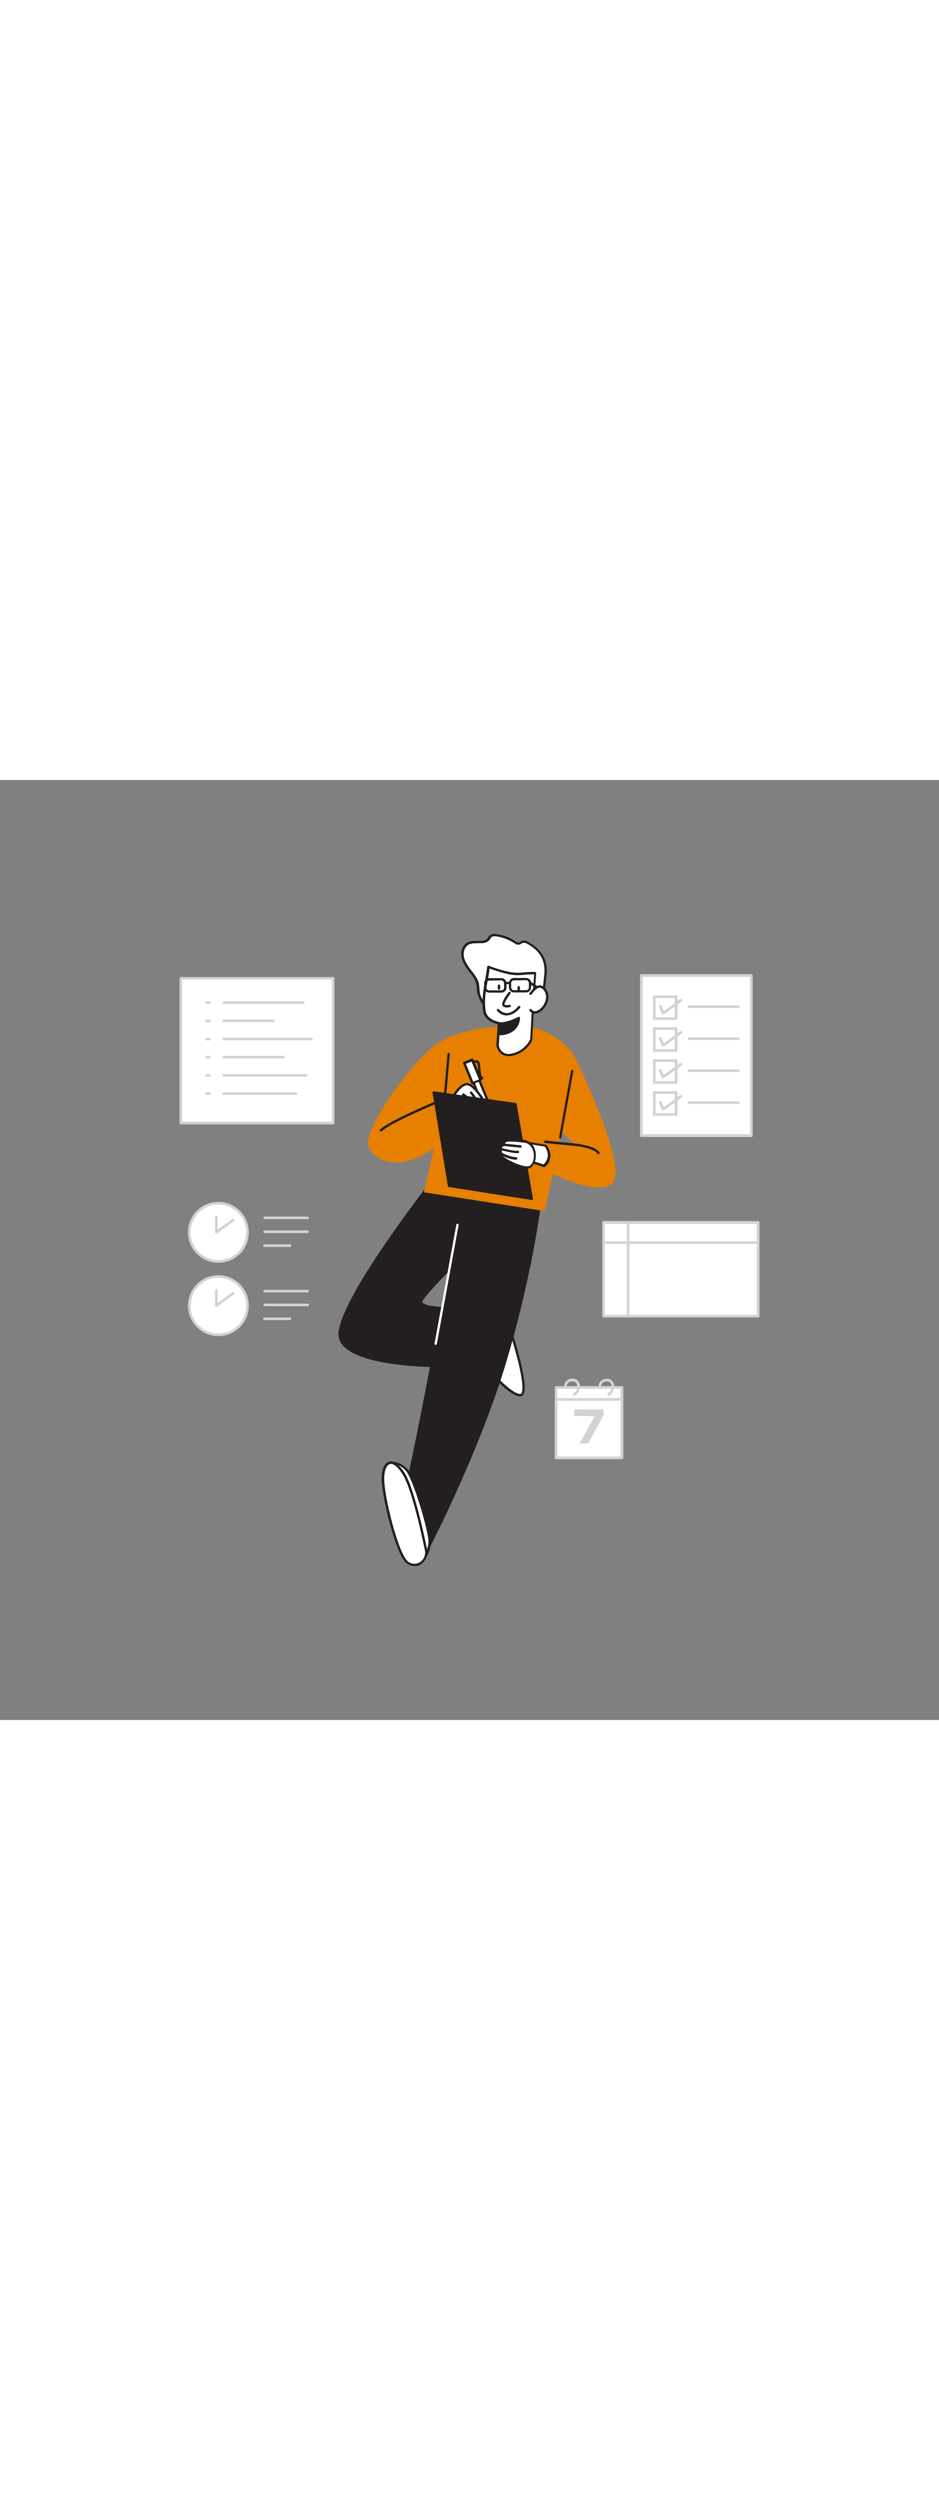 <svg version="1.1" id="Layer_1" xmlns="http://www.w3.org/2000/svg" xmlns:xlink="http://www.w3.org/1999/xlink" x="0px" y="0px" viewBox="0 0 500 500" style="width: 188px;" xml:space="preserve" data-imageid="note-taking-100" imageName="Note Taking" class="illustrations_image">
<rect x="0" y="0" width="500" height="500" fill="#808080" stroke="none"/>
<style type="text/css">
	.st0_note-taking-100{fill:#FFFFFF;}
	.st1_note-taking-100{fill:#D1D3D4;}
	.st2_note-taking-100{fill:#231F20;}
	.st3_note-taking-100{fill:#68E1FD;}
	.st4_note-taking-100{fill:none;}
</style>
<g id="Floating_line_icons_note-taking-100">
	<rect x="96.3" y="105.4" class="st0_note-taking-100" width="81.1" height="77"/>
	<path class="st1_note-taking-100" d="M177.4,183.2H96.3c-0.4,0-0.7-0.3-0.7-0.7l0,0v-77c0-0.4,0.3-0.7,0.7-0.7l0,0h81.1c0.4,0,0.7,0.3,0.7,0.7l0,0&#10;&#9;&#9;v77C178.1,182.8,177.8,183.2,177.4,183.2L177.4,183.2z M97,181.7h79.7v-75.6H97V181.7z"/>
	<path class="st1_note-taking-100" d="M161.6,119.1h-42.5c-0.4,0-0.7-0.4-0.6-0.8c0-0.3,0.3-0.6,0.6-0.6h42.5c0.4,0,0.7,0.4,0.6,0.8&#10;&#9;&#9;C162.2,118.8,161.9,119.1,161.6,119.1z"/>
	<path class="st1_note-taking-100" d="M111.6,119.1H110c-0.4,0-0.7-0.4-0.6-0.8c0-0.3,0.3-0.6,0.6-0.6h1.5c0.4,0,0.7,0.4,0.6,0.8&#10;&#9;&#9;C112.1,118.8,111.9,119.1,111.6,119.1L111.6,119.1z"/>
	<path class="st1_note-taking-100" d="M145.5,128.8h-26.4c-0.4,0-0.7-0.3-0.7-0.7s0.3-0.7,0.7-0.7l0,0h26.4c0.4,0,0.7,0.3,0.7,0.7&#10;&#9;&#9;S145.9,128.8,145.5,128.8z"/>
	<path class="st1_note-taking-100" d="M111.6,128.8H110c-0.4,0-0.7-0.3-0.7-0.7s0.3-0.7,0.7-0.7h1.5c0.4,0,0.7,0.3,0.7,0.7S111.9,128.8,111.6,128.8&#10;&#9;&#9;L111.6,128.8z"/>
	<path class="st1_note-taking-100" d="M165.8,138.5h-46.7c-0.4,0-0.7-0.3-0.7-0.7s0.3-0.7,0.7-0.7l0,0h46.7c0.4,0,0.7,0.3,0.7,0.7&#10;&#9;&#9;S166.2,138.5,165.8,138.5z"/>
	<path class="st1_note-taking-100" d="M111.6,138.5H110c-0.4,0-0.7-0.3-0.7-0.7s0.3-0.7,0.7-0.7h1.5c0.4,0,0.7,0.3,0.7,0.7S111.9,138.5,111.6,138.5&#10;&#9;&#9;L111.6,138.5z"/>
	<path class="st1_note-taking-100" d="M151,148.1h-31.9c-0.4,0-0.7-0.4-0.6-0.8c0-0.3,0.3-0.6,0.6-0.6H151c0.4,0,0.7,0.4,0.6,0.8&#10;&#9;&#9;C151.6,147.8,151.3,148.1,151,148.1z"/>
	<path class="st1_note-taking-100" d="M111.6,148.1H110c-0.4,0-0.7-0.4-0.6-0.8c0-0.3,0.3-0.6,0.6-0.6h1.5c0.4,0,0.7,0.4,0.6,0.8&#10;&#9;&#9;C112.1,147.8,111.9,148.1,111.6,148.1L111.6,148.1z"/>
	<path class="st1_note-taking-100" d="M163,157.8h-43.9c-0.4,0-0.7-0.3-0.7-0.7s0.3-0.7,0.7-0.7l0,0H163c0.4,0,0.7,0.3,0.7,0.7&#10;&#9;&#9;S163.4,157.8,163,157.8z"/>
	<path class="st1_note-taking-100" d="M111.6,157.8H110c-0.4,0-0.7-0.3-0.7-0.7s0.3-0.7,0.7-0.7h1.5c0.4,0,0.7,0.3,0.7,0.7S111.9,157.8,111.6,157.8&#10;&#9;&#9;L111.6,157.8z"/>
	<path class="st1_note-taking-100" d="M157.7,167.5h-38.6c-0.4,0-0.7-0.3-0.7-0.7s0.3-0.7,0.7-0.7l0,0h38.6c0.4,0,0.7,0.3,0.7,0.7&#10;&#9;&#9;S158.1,167.5,157.7,167.5z"/>
	<path class="st1_note-taking-100" d="M111.6,167.5H110c-0.4,0-0.7-0.3-0.7-0.7s0.3-0.7,0.7-0.7h1.5c0.4,0,0.7,0.3,0.7,0.7S111.9,167.5,111.6,167.5&#10;&#9;&#9;L111.6,167.5z"/>
	<rect x="341.5" y="104" class="st0_note-taking-100" width="58.6" height="85.2"/>
	<path class="st1_note-taking-100" d="M400.1,189.9h-58.6c-0.4,0-0.7-0.3-0.7-0.7l0,0V104c0-0.4,0.3-0.7,0.7-0.7l0,0h58.6c0.4,0,0.7,0.3,0.7,0.7l0,0&#10;&#9;&#9;v85.2C400.8,189.6,400.5,189.9,400.1,189.9L400.1,189.9z M342.2,188.4h57.2v-83.7h-57.2V188.4z"/>
	<rect x="348.5" y="115.3" class="st0_note-taking-100" width="11.7" height="11.7"/>
	<path class="st1_note-taking-100" d="M360.1,127.7h-11.7c-0.4,0-0.7-0.3-0.7-0.7l0,0v-11.7c0-0.4,0.3-0.7,0.7-0.7l0,0h11.7c0.4,0,0.7,0.3,0.7,0.7&#10;&#9;&#9;l0,0v11.7C360.9,127.3,360.5,127.7,360.1,127.7L360.1,127.7z M349.1,126.2h10.2V116h-10.2L349.1,126.2z"/>
	<path class="st1_note-taking-100" d="M353.1,124.7c-0.1,0-0.1,0-0.2,0c-0.2-0.1-0.4-0.2-0.5-0.4l-1.5-3.7c-0.2-0.4,0-0.8,0.4-0.9&#10;&#9;&#9;c0.4-0.2,0.8,0,1,0.3c0,0,0,0,0,0.1l1.2,2.8l8.7-6.3c0.3-0.2,0.8-0.2,1,0.2c0.2,0.3,0.2,0.8-0.2,1l-9.4,6.8&#10;&#9;&#9;C353.4,124.7,353.3,124.7,353.1,124.7z"/>
	<path class="st1_note-taking-100" d="M393.1,121.3h-26.2c-0.4,0-0.7-0.3-0.7-0.7c0-0.4,0.3-0.7,0.7-0.7l0,0h26.2c0.4,0,0.7,0.3,0.7,0.7&#10;&#9;&#9;C393.8,121,393.5,121.3,393.1,121.3L393.1,121.3z"/>
	<rect x="348.5" y="132.2" class="st0_note-taking-100" width="11.7" height="11.7"/>
	<path class="st1_note-taking-100" d="M360.1,144.6h-11.7c-0.4,0-0.7-0.3-0.7-0.7l0,0v-11.7c0-0.4,0.3-0.7,0.7-0.7l0,0h11.7c0.4,0,0.7,0.3,0.7,0.7&#10;&#9;&#9;l0,0v11.7C360.9,144.3,360.5,144.6,360.1,144.6L360.1,144.6z M349.1,143.2h10.2V133h-10.2L349.1,143.2z"/>
	<path class="st1_note-taking-100" d="M353.1,141.7c-0.1,0-0.1,0-0.2,0c-0.2-0.1-0.4-0.2-0.5-0.4l-1.5-3.6c-0.2-0.4,0-0.8,0.4-0.9&#10;&#9;&#9;c0.4-0.2,0.8,0,1,0.4l1.2,2.8l8.7-6.3c0.3-0.2,0.8-0.2,1,0.2c0,0,0,0,0,0c0.2,0.3,0.2,0.8-0.2,1l-9.4,6.8&#10;&#9;&#9;C353.4,141.7,353.3,141.7,353.1,141.7z"/>
	<path class="st1_note-taking-100" d="M393.1,138.3h-26.2c-0.4,0-0.7-0.3-0.7-0.7l0,0c0-0.4,0.3-0.7,0.7-0.7h26.2c0.4,0,0.7,0.3,0.7,0.7l0,0&#10;&#9;&#9;C393.8,138,393.5,138.3,393.1,138.3z"/>
	<rect x="348.5" y="149.2" class="st0_note-taking-100" width="11.7" height="11.7"/>
	<path class="st1_note-taking-100" d="M360.1,161.6h-11.7c-0.4,0-0.7-0.3-0.7-0.7l0,0v-11.7c0-0.4,0.3-0.7,0.7-0.7l0,0h11.7c0.4,0,0.7,0.3,0.7,0.7&#10;&#9;&#9;l0,0v11.7C360.9,161.3,360.5,161.6,360.1,161.6z M349.1,160.2h10.2V150h-10.2L349.1,160.2z"/>
	<path class="st1_note-taking-100" d="M353.1,158.7h-0.2c-0.2-0.1-0.4-0.2-0.5-0.4l-1.5-3.6c-0.2-0.4,0-0.8,0.3-1c0,0,0,0,0,0c0.4-0.2,0.8,0,1,0.3&#10;&#9;&#9;c0,0,0,0,0,0.1l1.2,2.8l8.7-6.3c0.3-0.2,0.8-0.2,1,0.2c0.2,0.3,0.2,0.8-0.2,1l-9.4,6.9C353.5,158.6,353.3,158.7,353.1,158.7z"/>
	<path class="st1_note-taking-100" d="M393.1,155.3h-26.2c-0.4,0-0.7-0.3-0.7-0.7s0.3-0.7,0.7-0.7h26.2c0.4,0,0.7,0.3,0.7,0.7&#10;&#9;&#9;S393.5,155.3,393.1,155.3z"/>
	<rect x="348.5" y="166.2" class="st0_note-taking-100" width="11.7" height="11.7"/>
	<path class="st1_note-taking-100" d="M360.1,178.6h-11.7c-0.4,0-0.7-0.3-0.7-0.7l0,0v-11.7c0-0.4,0.3-0.7,0.7-0.7l0,0h11.7c0.4,0,0.7,0.3,0.7,0.7&#10;&#9;&#9;l0,0v11.7C360.9,178.3,360.5,178.6,360.1,178.6L360.1,178.6z M349.1,177.2h10.2V167h-10.2L349.1,177.2z"/>
	<path class="st1_note-taking-100" d="M353.1,175.7c-0.1,0-0.1,0-0.2,0c-0.2-0.1-0.4-0.2-0.5-0.4l-1.5-3.6c-0.2-0.4,0-0.8,0.4-0.9&#10;&#9;&#9;c0.4-0.2,0.8,0,1,0.3c0,0,0,0,0,0.1l1.2,2.8l8.7-6.3c0.3-0.2,0.8-0.2,1,0.2c0.2,0.3,0.2,0.8-0.2,1l-9.4,6.8&#10;&#9;&#9;C353.4,175.7,353.3,175.7,353.1,175.7z"/>
	<path class="st1_note-taking-100" d="M393.1,172.3h-26.2c-0.4,0-0.7-0.3-0.7-0.7c0-0.4,0.3-0.7,0.7-0.7l0,0h26.2c0.4,0,0.7,0.3,0.7,0.7&#10;&#9;&#9;C393.8,171.9,393.5,172.3,393.1,172.3L393.1,172.3z"/>
	<rect x="321.4" y="235.4" class="st0_note-taking-100" width="82.3" height="49.9"/>
	<path class="st1_note-taking-100" d="M403.7,285.9h-82.3c-0.4,0-0.7-0.3-0.7-0.7l0,0v-49.9c0-0.4,0.3-0.7,0.7-0.7l0,0h82.3c0.4,0,0.7,0.3,0.7,0.7&#10;&#9;&#9;l0,0v49.9C404.4,285.6,404.1,285.9,403.7,285.9L403.7,285.9z M322.1,284.5H403v-48.4h-80.9L322.1,284.5z"/>
	<path class="st1_note-taking-100" d="M403.7,246.8h-82.3c-0.4,0-0.7-0.3-0.7-0.7l0,0c0-0.4,0.3-0.7,0.7-0.7h82.3c0.4,0,0.7,0.3,0.7,0.7&#10;&#9;&#9;C404.4,246.4,404.1,246.8,403.7,246.8L403.7,246.8z"/>
	<path class="st1_note-taking-100" d="M334.5,285.6c-0.4,0-0.7-0.3-0.7-0.7l0,0v-49.5c0-0.4,0.3-0.7,0.7-0.7s0.7,0.3,0.7,0.7v49.5&#10;&#9;&#9;C335.2,285.2,334.9,285.6,334.5,285.6L334.5,285.6z"/>
	
		<ellipse transform="matrix(9.853754e-02 -0.995 0.995 9.853754e-02 -134.582 332.674)" class="st0_note-taking-100" cx="116.3" cy="240.6" rx="15.5" ry="15.5"/>
	<path class="st1_note-taking-100" d="M116.3,256.8c-9,0-16.2-7.3-16.2-16.2c0-9,7.3-16.2,16.2-16.2s16.2,7.3,16.2,16.2c0,0,0,0,0,0&#10;&#9;&#9;C132.5,249.6,125.3,256.8,116.3,256.8z M116.3,225.8c-8.2,0-14.8,6.6-14.8,14.8s6.6,14.8,14.8,14.8c8.2,0,14.8-6.6,14.8-14.8&#10;&#9;&#9;C131.1,232.5,124.5,225.9,116.3,225.8L116.3,225.8z"/>
	<polyline class="st0_note-taking-100" points="115.2,232.6 115.2,240.6 124.2,234.1 &#9;"/>
	<path class="st1_note-taking-100" d="M115.2,241.3c-0.1,0-0.2,0-0.3-0.1c-0.2-0.1-0.4-0.4-0.4-0.6v-8c0-0.4,0.3-0.7,0.7-0.7s0.7,0.3,0.7,0.7l0,0&#10;&#9;&#9;v6.6l7.8-5.7c0.3-0.2,0.8-0.2,1,0.2c0.2,0.3,0.2,0.8-0.2,1l-9,6.5C115.5,241.3,115.4,241.3,115.2,241.3z"/>
	<path class="st1_note-taking-100" d="M163.8,233.6h-22.9c-0.4,0-0.7-0.3-0.7-0.7s0.3-0.7,0.7-0.7h22.9c0.4,0,0.7,0.3,0.7,0.7&#10;&#9;&#9;S164.2,233.6,163.8,233.6z"/>
	<path class="st1_note-taking-100" d="M163.8,241h-22.9c-0.4,0-0.7-0.3-0.7-0.7s0.3-0.7,0.7-0.7h22.9c0.4,0,0.7,0.3,0.7,0.7S164.2,241,163.8,241z"/>
	<path class="st1_note-taking-100" d="M154.4,248.4h-13.6c-0.4,0-0.7-0.3-0.7-0.7s0.3-0.7,0.7-0.7h13.6c0.4,0,0.7,0.3,0.7,0.7&#10;&#9;&#9;S154.8,248.4,154.4,248.4z"/>
	
		<ellipse transform="matrix(7.088899e-02 -0.998 0.998 7.088899e-02 -170.803 375.808)" class="st0_note-taking-100" cx="116.3" cy="279.6" rx="15.5" ry="15.5"/>
	<path class="st1_note-taking-100" d="M116.3,295.8c-9,0-16.2-7.3-16.2-16.2s7.3-16.2,16.2-16.2s16.2,7.3,16.2,16.2c0,0,0,0,0,0&#10;&#9;&#9;C132.5,288.5,125.3,295.8,116.3,295.8z M116.3,264.8c-8.2,0-14.8,6.6-14.8,14.8c0,8.2,6.6,14.8,14.8,14.8s14.8-6.6,14.8-14.8l0,0&#10;&#9;&#9;C131.1,271.4,124.5,264.8,116.3,264.8L116.3,264.8z"/>
	<polyline class="st0_note-taking-100" points="115.2,271.6 115.2,279.6 124.2,273 &#9;"/>
	<path class="st1_note-taking-100" d="M115.2,280.3c-0.1,0-0.2,0-0.3-0.1c-0.2-0.1-0.4-0.4-0.4-0.6v-8c0-0.4,0.3-0.7,0.7-0.7s0.7,0.3,0.7,0.7l0,0&#10;&#9;&#9;v6.6l7.8-5.7c0.3-0.2,0.8-0.2,1,0.2c0.2,0.3,0.2,0.8-0.2,1l-9,6.5C115.5,280.3,115.4,280.3,115.2,280.3z"/>
	<path class="st1_note-taking-100" d="M163.8,272.6h-22.9c-0.4,0-0.7-0.3-0.7-0.7s0.3-0.7,0.7-0.7h22.9c0.4,0,0.7,0.3,0.7,0.7&#10;&#9;&#9;S164.2,272.6,163.8,272.6z"/>
	<path class="st1_note-taking-100" d="M163.8,279.9h-22.9c-0.4,0-0.7-0.3-0.7-0.7s0.3-0.7,0.7-0.7h22.9c0.4,0,0.7,0.3,0.7,0.7&#10;&#9;&#9;S164.2,279.9,163.8,279.9z"/>
	<path class="st1_note-taking-100" d="M154.4,287.3h-13.6c-0.4,0-0.7-0.3-0.7-0.7s0.3-0.7,0.7-0.7h13.6c0.4,0,0.7,0.3,0.7,0.7&#10;&#9;&#9;S154.8,287.3,154.4,287.3z"/>
	<rect x="296.1" y="323.1" class="st0_note-taking-100" width="35.1" height="37.5"/>
	<path class="st1_note-taking-100" d="M331.2,361.3h-35.1c-0.4,0-0.7-0.3-0.7-0.7l0,0v-37.5c0-0.4,0.3-0.7,0.7-0.7l0,0h35.1c0.4,0,0.7,0.3,0.7,0.7&#10;&#9;&#9;l0,0v37.5C331.9,361,331.6,361.3,331.2,361.3z M296.8,359.9h33.6v-36.1h-33.6V359.9z"/>
	<path class="st1_note-taking-100" d="M331.2,330.2h-35.1c-0.4,0-0.7-0.3-0.7-0.7s0.3-0.7,0.7-0.7l0,0h35.1c0.4,0,0.7,0.3,0.7,0.7&#10;&#9;&#9;S331.6,330.2,331.2,330.2z"/>
	<path class="st1_note-taking-100" d="M316.7,338.4L316.7,338.4l-10.9-0.1v-3.5h15.6v3.1l-8.2,15h-4.6L316.7,338.4z"/>
	<path class="st1_note-taking-100" d="M305.8,327.6c-0.3,0-0.5-0.1-0.6-0.4c-0.2-0.3-0.1-0.8,0.2-1c0,0,0,0,0,0c1.6-0.9,2.3-2.8,1.8-4.6&#10;&#9;&#9;c-0.3-1.1-1.3-1.8-2.4-1.7c-0.9,0-1.7,0.3-2.4,0.9c-0.4,0.6-0.7,1.3-0.6,2.1c0,0.4-0.2,0.7-0.6,0.8c-0.4,0.1-0.7-0.2-0.8-0.6&#10;&#9;&#9;c0,0,0,0,0,0c-0.1-1.1,0.2-2.3,0.9-3.2c0.9-0.9,2.1-1.5,3.4-1.5c1.8-0.2,3.4,1,3.9,2.8c0.7,2.4-0.4,4.9-2.5,6.2&#10;&#9;&#9;C306.1,327.6,306,327.6,305.8,327.6z"/>
	<path class="st1_note-taking-100" d="M324.1,327.6c-0.3,0-0.5-0.1-0.6-0.4c-0.2-0.3-0.1-0.8,0.2-1c0,0,0,0,0,0c1.6-0.9,2.3-2.8,1.8-4.6&#10;&#9;&#9;c-0.3-1.1-1.3-1.8-2.4-1.7c-0.9,0-1.7,0.3-2.4,1c-0.4,0.6-0.7,1.3-0.6,2.1c0,0.4-0.2,0.8-0.6,0.8c-0.4,0-0.8-0.2-0.8-0.6&#10;&#9;&#9;c-0.1-1.1,0.2-2.3,0.9-3.2c0.9-0.9,2.1-1.5,3.4-1.5c1.8-0.2,3.4,1,3.9,2.8c0.6,2.4-0.4,4.9-2.5,6.2&#10;&#9;&#9;C324.4,327.6,324.2,327.6,324.1,327.6z"/>
</g>
<g id="Character_note-taking-100">
	<path class="st0_note-taking-100" d="M271.6,292.7c0,0,11.4,34.6,5.2,34.6s-21.5-18.7-21.5-18.7l12.3-15.9"/>
	<path class="st2_note-taking-100" d="M276.9,327.9c-6.4,0-21.4-18.2-22-19c-0.2-0.2-0.2-0.6,0-0.8l12.4-15.9c0.2-0.3,0.6-0.3,0.9-0.1c0,0,0,0,0,0&#10;&#9;&#9;c0.3,0.2,0.3,0.6,0.1,0.9c0,0,0,0,0,0l-12,15.5c4.5,5.4,16,18.1,20.7,18.1c0.3,0,0.5-0.1,0.6-0.3c2.3-3.2-2.6-21.8-6.5-33.5&#10;&#9;&#9;c-0.1-0.3,0.1-0.7,0.4-0.8s0.7,0.1,0.8,0.4c1,3,9.7,29.9,6.3,34.6C278.2,327.6,277.6,327.9,276.9,327.9L276.9,327.9z"/>
	<path class="st2_note-taking-100" d="M231.2,212.2c0,0-47.2,59.9-50.2,81.2s68.3,18.3,68.3,18.3l8.4-31.2c0,0-37.4,2.7-33.1-4.1&#10;&#9;&#9;s30.5-32.2,30.5-32.2l4-35.6L231.2,212.2z"/>
	<path class="st2_note-taking-100" d="M240.1,312.5c-16,0-48.1-1.3-57.3-11.5c-2-2-2.9-4.9-2.5-7.7c3-21.2,48.5-79.1,50.4-81.5&#10;&#9;&#9;c0.1-0.1,0.2-0.2,0.4-0.2l27.9-3.5c0.2,0,0.4,0,0.5,0.2c0.1,0.1,0.2,0.3,0.2,0.5l-4,35.6c0,0.1-0.1,0.3-0.2,0.4&#10;&#9;&#9;c-0.3,0.3-26.2,25.5-30.4,32.1c-0.3,0.5-0.2,0.9-0.1,1c1.8,3.1,21,2.9,32.7,2.1c0.2,0,0.4,0.1,0.5,0.2c0.1,0.2,0.2,0.4,0.1,0.5&#10;&#9;&#9;l-8.4,31.2c-0.1,0.3-0.3,0.4-0.6,0.5C248.8,312.4,245.3,312.5,240.1,312.5z M231.6,212.8c-3,3.8-47.2,60.4-50,80.7&#10;&#9;&#9;c-0.4,2.4,0.4,4.9,2.2,6.7c11.2,12.4,59.8,11.1,65.1,11l8.1-29.9c-5.7,0.4-30.3,1.7-33-2.7c-0.4-0.7-0.4-1.7,0.1-2.3&#10;&#9;&#9;c4.1-6.5,28.1-29.8,30.5-32.1l3.9-34.6L231.6,212.8z"/>
	<path class="st2_note-taking-100" d="M248.4,208.8c0,2.5-20.7,117.2-31,163.8l7.4,42.3c0,0,29.4-55.1,44.7-106.9s18.9-89.5,18.9-89.5L248.4,208.8z"/>
	<path class="st2_note-taking-100" d="M224.8,415.5h-0.1c-0.3,0-0.5-0.2-0.5-0.5l-7.4-42.3c0-0.1,0-0.2,0-0.2c10.5-47.7,31-161.4,31-163.7&#10;&#9;&#9;c0-0.2,0.1-0.4,0.2-0.5c0.2-0.1,0.3-0.2,0.5-0.1l39.9,9.8c0.3,0.1,0.5,0.3,0.5,0.6c0,0.4-3.8,38.4-18.9,89.6s-44.4,106.4-44.7,107&#10;&#9;&#9;C225.2,415.4,225,415.5,224.8,415.5z M218,372.6l7,40.4c4.9-9.5,30.1-58.9,43.8-105.1c14.2-47.9,18.4-84.1,18.9-88.9l-38.7-9.5&#10;&#9;&#9;C247.5,220.1,227.8,328.5,218,372.6z"/>
	<path class="st3_note-taking-100 targetColor" d="M275.9,130.7c0,0-30.6-0.7-45,10.9s-38.1,45.6-34.6,53.5s16.7,13.7,34.8,0.7l-5.4,23.5l64.3,10&#10;&#9;&#9;c0,0,17.5-77,15.7-82.5C303.6,142,290.2,130,275.9,130.7z" style="fill: rgb(231, 127, 0);"/>
	<path class="st2_note-taking-100" d="M236.1,174.7c-0.3,0-0.6-0.3-0.6-0.6c0-0.1,0-0.2,0.1-0.3c0.3-1.2,1.8-17.5,2.7-28.2c0.1-0.3,0.4-0.6,0.7-0.5&#10;&#9;&#9;c0.3,0.1,0.5,0.3,0.5,0.6c-1.5,18.6-2.5,28.2-2.8,28.7C236.6,174.6,236.4,174.7,236.1,174.7z"/>
	<path class="st0_note-taking-100" d="M260.7,123.7c-1.1,0.2-5.3-8.1-5.7-9.5c-0.6-2-0.3-4.3-0.8-6.2c-0.6-2.4-2.6-4.6-4-6.6&#10;&#9;&#9;c-1.7-2.2-3.4-4.7-3.8-7.4s0.7-6,3.3-7.1c3.4-1.5,8.2,0.8,10.4-2.1c0.3-0.6,0.7-1.1,1.2-1.6c0.9-0.6,2.1-0.8,3.1-0.5&#10;&#9;&#9;c3.5,0.5,6.8,1.8,9.7,3.7c0.6,0.5,1.3,0.8,2.1,0.8c0.7-0.1,1.2-0.7,1.8-0.9c1.1-0.3,2.3,0,3.3,0.6c6.9,3.9,10,9.3,9.1,17.1l-1.6,14&#10;&#9;&#9;L260.7,123.7z"/>
	<path class="st2_note-taking-100" d="M260.6,124.3c-0.5,0-1.4-0.5-3.6-4.5c-1-1.8-1.9-3.6-2.6-5.5c-0.3-1.1-0.4-2.2-0.5-3.4c0-1-0.2-1.9-0.4-2.9&#10;&#9;&#9;c-0.7-2-1.8-3.8-3.1-5.3l-0.8-1c-1.7-2.3-3.4-4.8-3.9-7.7s0.6-6.5,3.6-7.8c1.6-0.6,3.3-0.7,5-0.6c2.2,0.1,4.1,0.1,5.2-1.3&#10;&#9;&#9;c0.1-0.2,0.3-0.4,0.4-0.6c0.2-0.4,0.5-0.8,0.9-1.1c1.1-0.7,2.4-1,3.7-0.6c3.6,0.5,7,1.8,10,3.8c0.5,0.4,1,0.6,1.7,0.7&#10;&#9;&#9;c0.3-0.1,0.6-0.2,0.8-0.4c0.3-0.2,0.5-0.3,0.8-0.5c1.4-0.6,2.9,0.1,3.8,0.7c7.2,4.1,10.3,9.9,9.4,17.8l-1.5,14&#10;&#9;&#9;c0,0.3-0.2,0.5-0.5,0.6l-28.1,5.8l0,0C260.8,124.3,260.7,124.3,260.6,124.3z M253,86.9c-1.1-0.1-2.1,0.1-3.1,0.5&#10;&#9;&#9;c-2.4,1-3.3,4.1-2.9,6.4c0.4,2.7,2.1,5,3.7,7.2c0.2,0.3,0.5,0.7,0.8,1c1.3,1.7,2.8,3.7,3.4,5.8c0.2,1,0.4,2,0.4,3.1&#10;&#9;&#9;c0,1.1,0.2,2.1,0.4,3.2c0.4,1.4,3.9,8.3,5.1,9l27.5-5.7l1.5-13.6c0.8-7.4-2-12.7-8.8-16.5c-0.8-0.6-1.8-0.8-2.7-0.6&#10;&#9;&#9;c-0.2,0.1-0.4,0.2-0.6,0.3c-0.4,0.3-0.8,0.5-1.3,0.6c-0.9,0.1-1.8-0.2-2.5-0.8c-2.9-1.8-6.1-3.1-9.5-3.6c-0.9-0.2-1.8-0.1-2.6,0.3&#10;&#9;&#9;c-0.2,0.2-0.5,0.5-0.6,0.8c-0.1,0.2-0.3,0.5-0.5,0.7c-1.5,1.9-3.9,1.9-6.3,1.8L253,86.9z"/>
	<path class="st0_note-taking-100" d="M265.7,129.4L265,141c0,0,0.8,6.6,8,5c4.3-1,7.9-3.9,9.9-7.9c0,0,1.6-27.9,2.1-35.3c-4.5-0.3-8.7,0.9-13.3,0&#10;&#9;&#9;c-3.9-0.8-7.8-2-11.6-3.5c-0.8,8.1-3.4,15.4-2.2,23.5C258.7,128.5,265.7,129.4,265.7,129.4z"/>
	<path class="st2_note-taking-100" d="M270.9,146.9c-1.3,0-2.7-0.4-3.8-1.1c-1.5-1.1-2.5-2.8-2.8-4.7l0.7-11.2c-1.8-0.4-7-1.9-7.8-6.9&#10;&#9;&#9;c-0.8-5.6,0.1-10.7,1-16c0.4-2.5,0.9-5,1.2-7.6c0-0.2,0.1-0.4,0.3-0.5c0.2-0.1,0.4-0.1,0.6-0.1c3.7,1.5,7.6,2.6,11.5,3.4&#10;&#9;&#9;c2.5,0.4,5,0.4,7.5,0.1c1.9-0.2,3.8-0.2,5.7-0.2c0.2,0,0.3,0.1,0.4,0.2c0.1,0.1,0.2,0.3,0.1,0.5c-0.5,7.3-2.1,35.1-2.1,35.4&#10;&#9;&#9;c0,0.1,0,0.1,0,0.2c-2,4.2-5.8,7.2-10.3,8.2C272.4,146.8,271.6,146.9,270.9,146.9z M265.6,141.1c0.4,3,3.1,5,6.1,4.6&#10;&#9;&#9;c0.4-0.1,0.8-0.2,1.2-0.3c4.1-0.9,7.5-3.7,9.4-7.4c0.1-2,1.5-26.7,2.1-34.6c-1.6,0-3.3,0-4.9,0.2c-2.6,0.3-5.3,0.3-7.9-0.1&#10;&#9;&#9;c-3.7-0.8-7.4-1.9-10.9-3.2c-0.3,2.4-0.7,4.7-1.1,6.9c-1,5.3-1.8,10.2-1,15.6c0.8,5,7.2,5.9,7.3,5.9c0.3,0.1,0.6,0.3,0.5,0.7&#10;&#9;&#9;L265.6,141.1L265.6,141.1z"/>
	<path class="st2_note-taking-100" d="M265.4,135.1c0,0,4.7,0.5,7.9-2.5c1.8-1.5,2.9-3.8,2.9-6.2c0,0-5.3,3.1-10.6,3L265.4,135.1z"/>
	<path class="st2_note-taking-100" d="M266.2,135.8c-0.3,0-0.5,0-0.8,0c-0.3,0-0.6-0.3-0.5-0.6l0.2-5.7c0-0.3,0.3-0.6,0.6-0.6c0,0,0,0,0,0&#10;&#9;&#9;c5.1,0.1,10.2-2.9,10.3-2.9c0.2-0.1,0.4-0.1,0.6,0c0.2,0.1,0.3,0.3,0.3,0.5c0,2.6-1.2,5-3.1,6.7&#10;&#9;&#9;C271.7,134.9,268.9,135.8,266.2,135.8z M266.1,134.5L266.1,134.5c2.5,0.1,5-0.8,6.9-2.4c1.4-1.2,2.3-2.9,2.7-4.7&#10;&#9;&#9;c-2.9,1.5-6.1,2.4-9.4,2.5L266.1,134.5z"/>
	<path class="st0_note-taking-100" d="M271.3,113.3c0,0-4.1,5.4-3.2,6.4s3.4,0.5,3.4,0.5"/>
	<path class="st2_note-taking-100" d="M270.1,121c-0.9,0.1-1.8-0.2-2.5-0.9c-0.9-1.2,1.2-4.6,3.2-7.2c0.2-0.3,0.6-0.3,0.9-0.1c0,0,0,0,0,0&#10;&#9;&#9;c0.3,0.2,0.3,0.6,0.1,0.9c0,0,0,0,0,0c-1.9,2.5-3.4,5.2-3.2,5.7c0.4,0.5,1.8,0.4,2.7,0.2c0.3-0.1,0.7,0.1,0.7,0.5&#10;&#9;&#9;c0.1,0.3-0.1,0.7-0.5,0.7l0,0C271.1,120.9,270.6,121,270.1,121z"/>
	<path class="st2_note-taking-100" d="M269.8,125.3c-2-0.1-3.8-1-5.1-2.5c-0.2-0.2-0.2-0.6,0-0.9c0.2-0.2,0.6-0.2,0.9,0c1.1,1.3,2.8,2.1,4.5,2.1&#10;&#9;&#9;c3.2-0.2,5.9-3.6,5.9-3.7c0.2-0.2,0.6-0.3,0.9,0c0.2,0.2,0.3,0.5,0.1,0.8c-0.1,0.2-3,3.9-6.8,4.1L269.8,125.3z"/>
	<path class="st2_note-taking-100" d="M260.4,113.1c-1.5,0-2.6-1.2-2.6-2.6v-2.4c0-1.5,1.2-2.7,2.6-2.7h6.6l0,0c0.7,0,1.4,0.3,1.9,0.8&#10;&#9;&#9;c0.5,0.5,0.8,1.2,0.8,1.9v2.4c0,1.4-1.2,2.6-2.6,2.6l0,0L260.4,113.1L260.4,113.1z M267,112.4L267,112.4z M267,106.6L267,106.6&#10;&#9;&#9;l-6.6,0.1c-0.4,0-0.7,0.2-1,0.4c-0.3,0.3-0.4,0.6-0.4,1v2.4c0,0.4,0.2,0.7,0.4,1c0.3,0.3,0.6,0.4,1,0.4h6.6c0.8,0,1.4-0.6,1.4-1.4&#10;&#9;&#9;v-2.4c0-0.4-0.2-0.7-0.4-1C267.7,106.8,267.4,106.6,267,106.6L267,106.6z"/>
	<path class="st2_note-taking-100" d="M273.6,113c-1.5,0-2.6-1.2-2.6-2.6V108c0-1.5,1.2-2.7,2.6-2.7h6.6l0,0c1.5,0,2.6,1.2,2.6,2.6v2.4&#10;&#9;&#9;c0,1.5-1.2,2.7-2.6,2.7c0,0,0,0,0,0l0,0H273.6z M280.2,112.3L280.2,112.3z M280.2,106.5L280.2,106.5l-6.6,0.1&#10;&#9;&#9;c-0.8,0-1.4,0.6-1.4,1.4v2.4c0,0.4,0.2,0.7,0.4,1c0.3,0.3,0.6,0.4,1,0.4h6.6c0.4,0,0.7-0.2,1-0.4c0.3-0.3,0.4-0.6,0.4-1V108&#10;&#9;&#9;c0-0.4-0.2-0.7-0.4-1C281,106.7,280.6,106.5,280.2,106.5L280.2,106.5z"/>
	<path class="st2_note-taking-100" d="M269,108.6c-0.3,0-0.7-0.2-0.7-0.5c0-0.3,0.2-0.7,0.5-0.7c0.1,0,0.1,0,0.2,0h2.5l0,0c0.3,0,0.6,0.3,0.6,0.6&#10;&#9;&#9;c0,0.3-0.3,0.6-0.6,0.6c0,0,0,0,0,0L269,108.6L269,108.6z"/>
	<path class="st2_note-taking-100" d="M288.8,112.9c-0.1,0-0.2,0-0.3-0.1l-6.6-4.4c-0.3-0.2-0.4-0.6-0.2-0.9c0,0,0,0,0,0c0.2-0.3,0.6-0.4,0.9-0.2&#10;&#9;&#9;l6.6,4.4c0.3,0.2,0.4,0.6,0.2,0.9C289.2,112.8,289,112.9,288.8,112.9z"/>
	<path class="st0_note-taking-100" d="M282.5,113.7c1.3-1.7,3.4-4.7,6-3.6c0.7,0.3,1.2,0.8,1.7,1.4c1.9,2.6,1.4,5.8-0.1,8.4&#10;&#9;&#9;c-1.3,2.3-5.2,5.6-7.6,2.5"/>
	<path class="st2_note-taking-100" d="M284.9,124.3c-1.1,0-2.2-0.6-2.9-1.5c-0.2-0.3-0.2-0.7,0.1-0.9c0.3-0.2,0.7-0.2,0.9,0.1c0.4,0.7,1.2,1,2,1&#10;&#9;&#9;c1.6-0.1,3.6-1.9,4.5-3.4c1.6-2.8,1.7-5.7,0.1-7.7c-0.4-0.5-0.8-0.9-1.4-1.2c-1.7-0.8-3.3,1-4.9,3l-0.3,0.4&#10;&#9;&#9;c-0.2,0.3-0.6,0.3-0.9,0.1c0,0,0,0,0,0c-0.3-0.2-0.3-0.6-0.1-0.9c0,0,0,0,0,0l0.3-0.4c1.4-1.7,3.6-4.6,6.4-3.4&#10;&#9;&#9;c0.8,0.4,1.4,0.9,1.9,1.6c1.9,2.5,1.9,5.9,0,9.1c-0.9,1.5-3.1,3.9-5.5,4.1L284.9,124.3z"/>
	
		<ellipse transform="matrix(1 -8.377482e-03 8.377482e-03 1 -0.914 2.229)" class="st2_note-taking-100" cx="265.7" cy="110.2" rx="0.7" ry="1.5"/>
	<ellipse transform="matrix(1 -8.377482e-03 8.377482e-03 1 -0.92 2.318)" class="st2_note-taking-100" cx="276.2" cy="111" rx="0.7" ry="1.5"/>
	
		<rect x="252.5" y="148.8" transform="matrix(0.925 -0.38 0.38 0.925 -42.336 108.832)" class="st0_note-taking-100" width="3.3" height="25.4"/>
	<path class="st2_note-taking-100" d="M257.5,174.5c-0.3,0-0.5-0.2-0.6-0.4l-9.7-23.5c-0.1-0.3,0-0.7,0.3-0.8c0,0,0,0,0,0l3.1-1.3&#10;&#9;&#9;c0.2-0.1,0.3-0.1,0.5,0c0.2,0.1,0.3,0.2,0.3,0.4l9.7,23.5c0.1,0.2,0.1,0.3,0,0.5c-0.1,0.2-0.2,0.3-0.4,0.4l-3.1,1.3&#10;&#9;&#9;C257.6,174.5,257.5,174.5,257.5,174.5z M248.6,150.8l9.2,22.3l1.9-0.8l-9.2-22.3L248.6,150.8z"/>
	
		<rect x="249.3" y="149.3" transform="matrix(0.925 -0.38 0.38 0.925 -40.104 107.354)" class="st0_note-taking-100" width="4.5" height="11.6"/>
	<path class="st2_note-taking-100" d="M251.6,162c-0.1,0-0.2,0-0.2-0.1c-0.2-0.1-0.3-0.2-0.4-0.4l-4.4-10.7c-0.2-0.3,0-0.7,0.3-0.9c0,0,0,0,0.1,0&#10;&#9;&#9;l4.2-1.7c0.2-0.1,0.3-0.1,0.5,0c0.2,0.1,0.3,0.2,0.4,0.3l4.4,10.7c0.1,0.3,0,0.7-0.3,0.8c0,0,0,0,0,0l-4.2,1.7&#10;&#9;&#9;C251.8,161.9,251.7,162,251.6,162z M248.1,151l3.9,9.5l3-1.2l-3.9-9.5L248.1,151z"/>
	<path class="st2_note-taking-100" d="M256.8,159.3c-0.1,0-0.1,0-0.2,0c-1.5-0.4-1.8-2.9-2-5.6c0-1-0.2-1.9-0.4-2.9c-0.1-0.2-0.2-0.3-0.4-0.4&#10;&#9;&#9;c-0.5,0-1,0.1-1.5,0.4c-0.3,0.2-0.7,0.2-0.9-0.1c-0.2-0.3-0.2-0.7,0.1-0.9c0,0,0.1-0.1,0.1-0.1c0.7-0.5,1.6-0.7,2.5-0.6&#10;&#9;&#9;c0.5,0.1,0.9,0.5,1.2,1c0.3,1.1,0.5,2.2,0.5,3.3c0.1,1.4,0.4,4.3,1,4.4c0.3,0.1,0.6,0.4,0.5,0.8C257.3,159,257,159.3,256.8,159.3z"/>
	<path class="st0_note-taking-100" d="M240.4,169.9c0,0,4.5-8.3,8.5-8.1s9.9,10.8,9.9,10.8L240.4,169.9z"/>
	<path class="st2_note-taking-100" d="M258.8,173.3h-0.1l-18.4-2.7c-0.2,0-0.4-0.2-0.5-0.4c-0.1-0.2-0.1-0.4,0-0.6c0.5-0.9,4.9-8.7,9.1-8.4&#10;&#9;&#9;s9.8,10,10.5,11.1c0.2,0.3,0.1,0.7-0.2,0.9C259.1,173.3,258.9,173.4,258.8,173.3L258.8,173.3z M241.4,169.4l16.2,2.4&#10;&#9;&#9;c-2-3.3-6.1-9.2-8.8-9.4S242.9,166.9,241.4,169.4z"/>
	<polygon class="st2_note-taking-100" points="283.1,222.8 274.4,172.4 230.9,166.2 239.1,215.9 &#9;"/>
	<path class="st2_note-taking-100" d="M283.1,223.4H283l-44-6.9c-0.3,0-0.5-0.2-0.5-0.5l-8.2-49.7c0-0.2,0-0.4,0.2-0.5c0.1-0.1,0.3-0.2,0.5-0.2&#10;&#9;&#9;l43.6,6.2c0.3,0,0.5,0.2,0.5,0.5l8.7,50.4c0.1,0.3-0.2,0.7-0.5,0.7C283.2,223.4,283.2,223.4,283.1,223.4L283.1,223.4z M239.6,215.3&#10;&#9;&#9;l42.8,6.7l-8.5-49.1l-42.3-6L239.6,215.3z"/>
	<path class="st3_note-taking-100 targetColor" d="M305.8,146.8c0,0,31,62.6,19.2,68.6S285.8,205,285.8,205l-0.1-13l20.9,2.1l-15.5-14.1L305.8,146.8z" style="fill: rgb(231, 127, 0);"/>
	<path class="st0_note-taking-100" d="M281.2,192.9l9.2,1.5c1.2,1.4,1.9,3.2,2,5.1c0,2.2-1,4.3-2.8,5.8l-7.2-2.4&#10;&#9;&#9;C282.3,202.8,283.8,195.9,281.2,192.9z"/>
	<path class="st2_note-taking-100" d="M289.6,205.9c-0.1,0-0.1,0-0.2,0l-7.2-2.4c-0.3-0.1-0.5-0.4-0.4-0.7c0-0.1,1.3-6.6-1-9.3&#10;&#9;&#9;c-0.2-0.2-0.2-0.5-0.1-0.7c0.1-0.2,0.4-0.4,0.7-0.3l9.2,1.5c0.1,0,0.3,0.1,0.4,0.2c1.3,1.6,2,3.5,2.1,5.5c0,2.4-1.1,4.7-3,6.2&#10;&#9;&#9;C289.8,205.9,289.7,205.9,289.6,205.9z M283,202.4l6.4,2.1c1.4-1.3,2.3-3.1,2.3-5c-0.1-1.6-0.7-3.2-1.6-4.5l-7.5-1.2&#10;&#9;&#9;C283.8,196.7,283.3,200.9,283,202.4z"/>
	<path class="st0_note-taking-100" d="M281.2,192.9c-0.7-0.4-1.5-0.6-2.3-0.7c-1.5-0.1-9.6-1.4-10.4,0.3c-0.6,1.3,0,1.6,0,1.6s-2.4,0-1.8,2.1&#10;&#9;&#9;c0,0-1,2.4,0.9,3c0,0-1.2,0.7,0.2,1.8c2.7,2,12.1,6.8,14.9,4.4c0.9-0.9,1.6-2,1.8-3.2C285.4,198.8,284.2,194.6,281.2,192.9z"/>
	<path class="st2_note-taking-100" d="M280.5,206.7c-4.3,0-11-3.6-13.1-5.2c-0.6-0.3-0.9-1-1-1.6c0-0.2,0.1-0.3,0.1-0.5c-0.2-0.2-0.4-0.5-0.6-0.8&#10;&#9;&#9;c-0.3-0.8-0.3-1.7,0-2.5c-0.2-0.6-0.1-1.3,0.3-1.8c0.3-0.4,0.7-0.7,1.2-0.8c0-0.5,0.1-1,0.4-1.4c0.8-1.6,4.7-1.5,10.2-0.8&#10;&#9;&#9;c0.4,0,0.6,0.1,0.8,0.1c0.9,0.1,1.8,0.4,2.6,0.8l0,0c3.1,1.7,4.7,6,3.6,10.1c-0.3,1.4-1,2.6-2,3.6&#10;&#9;&#9;C282.4,206.5,281.4,206.8,280.5,206.7z M268.8,193.6c0.3,0.2,0.4,0.6,0.2,0.9c-0.1,0.2-0.3,0.3-0.5,0.3c-0.4,0-0.8,0.2-1.1,0.4&#10;&#9;&#9;c-0.1,0.3-0.1,0.6,0,0.9c0.1,0.1,0.1,0.3,0,0.4c-0.2,0.5-0.3,1.1-0.1,1.6c0.1,0.2,0.4,0.4,0.6,0.5c0.2,0.1,0.4,0.3,0.4,0.6&#10;&#9;&#9;c0,0.3-0.1,0.5-0.3,0.6c-0.1,0-0.1,0.1-0.2,0.2c0,0.1,0.1,0.2,0.5,0.5c3,2.3,11.8,6.4,14.1,4.5c0.8-0.8,1.4-1.8,1.6-2.9&#10;&#9;&#9;c0.9-3.5-0.4-7.2-3-8.6c-0.6-0.4-1.4-0.6-2.1-0.6l-0.8-0.1c-7.6-0.9-8.8-0.3-8.9,0.1C269,193.1,268.9,193.3,268.8,193.6z"/>
	<line class="st4_note-taking-100" x1="268.5" y1="194.1" x2="277.2" y2="195"/>
	<path class="st2_note-taking-100" d="M277.2,195.6L277.2,195.6l-8.8-0.9c-0.3,0-0.6-0.3-0.6-0.7c0,0,0,0,0,0c0-0.3,0.4-0.6,0.7-0.6l8.7,0.9&#10;&#9;&#9;c0.3,0,0.6,0.3,0.6,0.7c0,0,0,0,0,0C277.8,195.4,277.5,195.6,277.2,195.6z"/>
	<path class="st0_note-taking-100" d="M266.7,196.2c0,0,6.6,1.9,9.1,1.6"/>
	<path class="st2_note-taking-100" d="M275.3,198.5c-2.8,0-8.4-1.6-8.7-1.6c-0.3-0.1-0.5-0.4-0.5-0.8c0.1-0.3,0.5-0.5,0.8-0.4&#10;&#9;&#9;c1.8,0.5,6.9,1.8,8.8,1.5c0.4,0,0.7,0.2,0.7,0.6c0,0.4-0.2,0.7-0.6,0.7C275.7,198.5,275.5,198.5,275.3,198.5z"/>
	<path class="st0_note-taking-100" d="M267,198.9c0,0,4.5,2.4,7.9,2.4"/>
	<path class="st2_note-taking-100" d="M274.8,202L274.8,202c-3.5,0-8-2.4-8.2-2.5c-0.3-0.2-0.4-0.5-0.3-0.9c0.2-0.3,0.6-0.4,0.9-0.3&#10;&#9;&#9;c0,0,4.4,2.3,7.6,2.3c0.4,0,0.6,0.3,0.6,0.6C275.5,201.7,275.2,202,274.8,202C274.8,202,274.8,202,274.8,202L274.8,202z"/>
	<path class="st2_note-taking-100" d="M253.4,170.7c-0.2,0-0.4-0.1-0.5-0.3c-0.8-1.3-1.6-2.5-2.6-3.7c-0.2-0.3-0.1-0.7,0.1-0.9&#10;&#9;&#9;c0.2-0.2,0.5-0.2,0.8,0c1.1,1.2,2,2.5,2.8,3.9c0.2,0.3,0.1,0.7-0.2,0.8C253.6,170.7,253.5,170.7,253.4,170.7z"/>
	<path class="st2_note-taking-100" d="M249.6,170.5c-0.2,0-0.4-0.1-0.5-0.2c-0.8-0.9-1.7-1.8-2.8-2.4c-0.3-0.2-0.4-0.6-0.2-0.9&#10;&#9;&#9;c0.2-0.3,0.6-0.4,0.9-0.2c1.2,0.7,2.3,1.6,3.1,2.7c0.2,0.3,0.2,0.7-0.1,0.9c0,0,0,0,0,0C249.9,170.4,249.7,170.5,249.6,170.5z"/>
	<path class="st2_note-taking-100" d="M298.3,190.7h-0.1c-0.3-0.1-0.6-0.4-0.5-0.7c0,0,0,0,0,0l6.4-35.4c0.1-0.3,0.4-0.6,0.7-0.5&#10;&#9;&#9;c0.3,0.1,0.6,0.4,0.5,0.7l-6.4,35.4C298.9,190.5,298.6,190.7,298.3,190.7z"/>
	<path class="st2_note-taking-100" d="M318.7,199.1c-0.2,0-0.4-0.1-0.5-0.3c-1.7-2.6-9-3.9-11.7-4.1l-16.2-1.6c-0.4,0-0.6-0.3-0.6-0.7&#10;&#9;&#9;c0-0.3,0.4-0.6,0.7-0.6l16.2,1.6c0.4,0.1,10.2,1,12.6,4.7c0.2,0.3,0.1,0.7-0.2,0.9c0,0,0,0,0,0C319,199.1,318.9,199.1,318.7,199.1z&#10;&#9;&#9;"/>
	<path class="st2_note-taking-100" d="M202.9,187c-0.2,0-0.3-0.1-0.5-0.2c-0.2-0.3-0.2-0.7,0-0.9c5.1-4.8,28.8-14.6,29.8-15.1c0.3-0.1,0.7,0,0.8,0.4&#10;&#9;&#9;c0.1,0.3,0,0.7-0.3,0.8c0,0,0,0,0,0c-0.2,0.1-24.5,10.2-29.4,14.8C203.2,186.9,203.1,187,202.9,187z"/>
	<path class="st0_note-taking-100" d="M208,363.2c0.5,0,4.3-0.7,8.4,3.6s11.7,30.6,12.4,37.2c0.3,4.1-1.2,8.1-4,11L208,363.2z"/>
	<path class="st2_note-taking-100" d="M224.8,415.6h-0.2c-0.2-0.1-0.4-0.2-0.4-0.4l-16.8-51.7c-0.1-0.2,0-0.4,0.1-0.6c0.1-0.2,0.3-0.3,0.5-0.2h0.2&#10;&#9;&#9;c3.1-0.2,6.1,1.1,8.7,3.8c4.4,4.5,11.9,31.2,12.5,37.6c0.3,4.3-1.2,8.4-4.2,11.5C225.1,415.5,224.9,415.6,224.8,415.6z&#10;&#9;&#9; M208.8,363.8l16.2,49.9c2.2-2.7,3.3-6.2,3.1-9.7c-0.7-6.9-8.3-32.8-12.2-36.8C214.1,365.2,211.6,363.9,208.8,363.8z"/>
	<path class="st0_note-taking-100" d="M226.8,409.3c0,0-6.3-31.5-11.8-40.3s-10.6-7.2-11.1,1.9s7.6,41.7,13.1,45.3S228,414.9,226.8,409.3z"/>
	<path class="st2_note-taking-100" d="M220.8,418.1c-1.5,0-2.9-0.5-4.2-1.4c-5.9-4-13.8-37.5-13.4-45.9c0.2-4.6,1.7-7.6,4-8.2c2.5-0.6,5.4,1.5,8.3,6&#10;&#9;&#9;c5.5,8.8,11.6,39.2,11.9,40.5c0.7,3-0.5,6-3,7.8C223.4,417.8,222.1,418.2,220.8,418.1z M208.2,363.8c-0.2,0-0.4,0-0.6,0.1&#10;&#9;&#9;c-1.7,0.5-2.9,3.1-3,7.1c-0.4,9,7.6,41.3,12.8,44.8c1.8,1.4,4.4,1.5,6.3,0.2c2.1-1.5,3.1-4,2.5-6.5l0,0&#10;&#9;&#9;c-0.1-0.3-6.3-31.5-11.8-40.1C212.2,365.8,209.9,363.8,208.2,363.8z"/>
	<path class="st0_note-taking-100" d="M232,300.5h-0.1c-0.3-0.1-0.6-0.4-0.5-0.8l11.6-63.2c0.1-0.3,0.4-0.6,0.7-0.5s0.6,0.4,0.5,0.7l0,0L232.6,300&#10;&#9;&#9;C232.5,300.3,232.3,300.5,232,300.5z"/>
</g>
</svg>